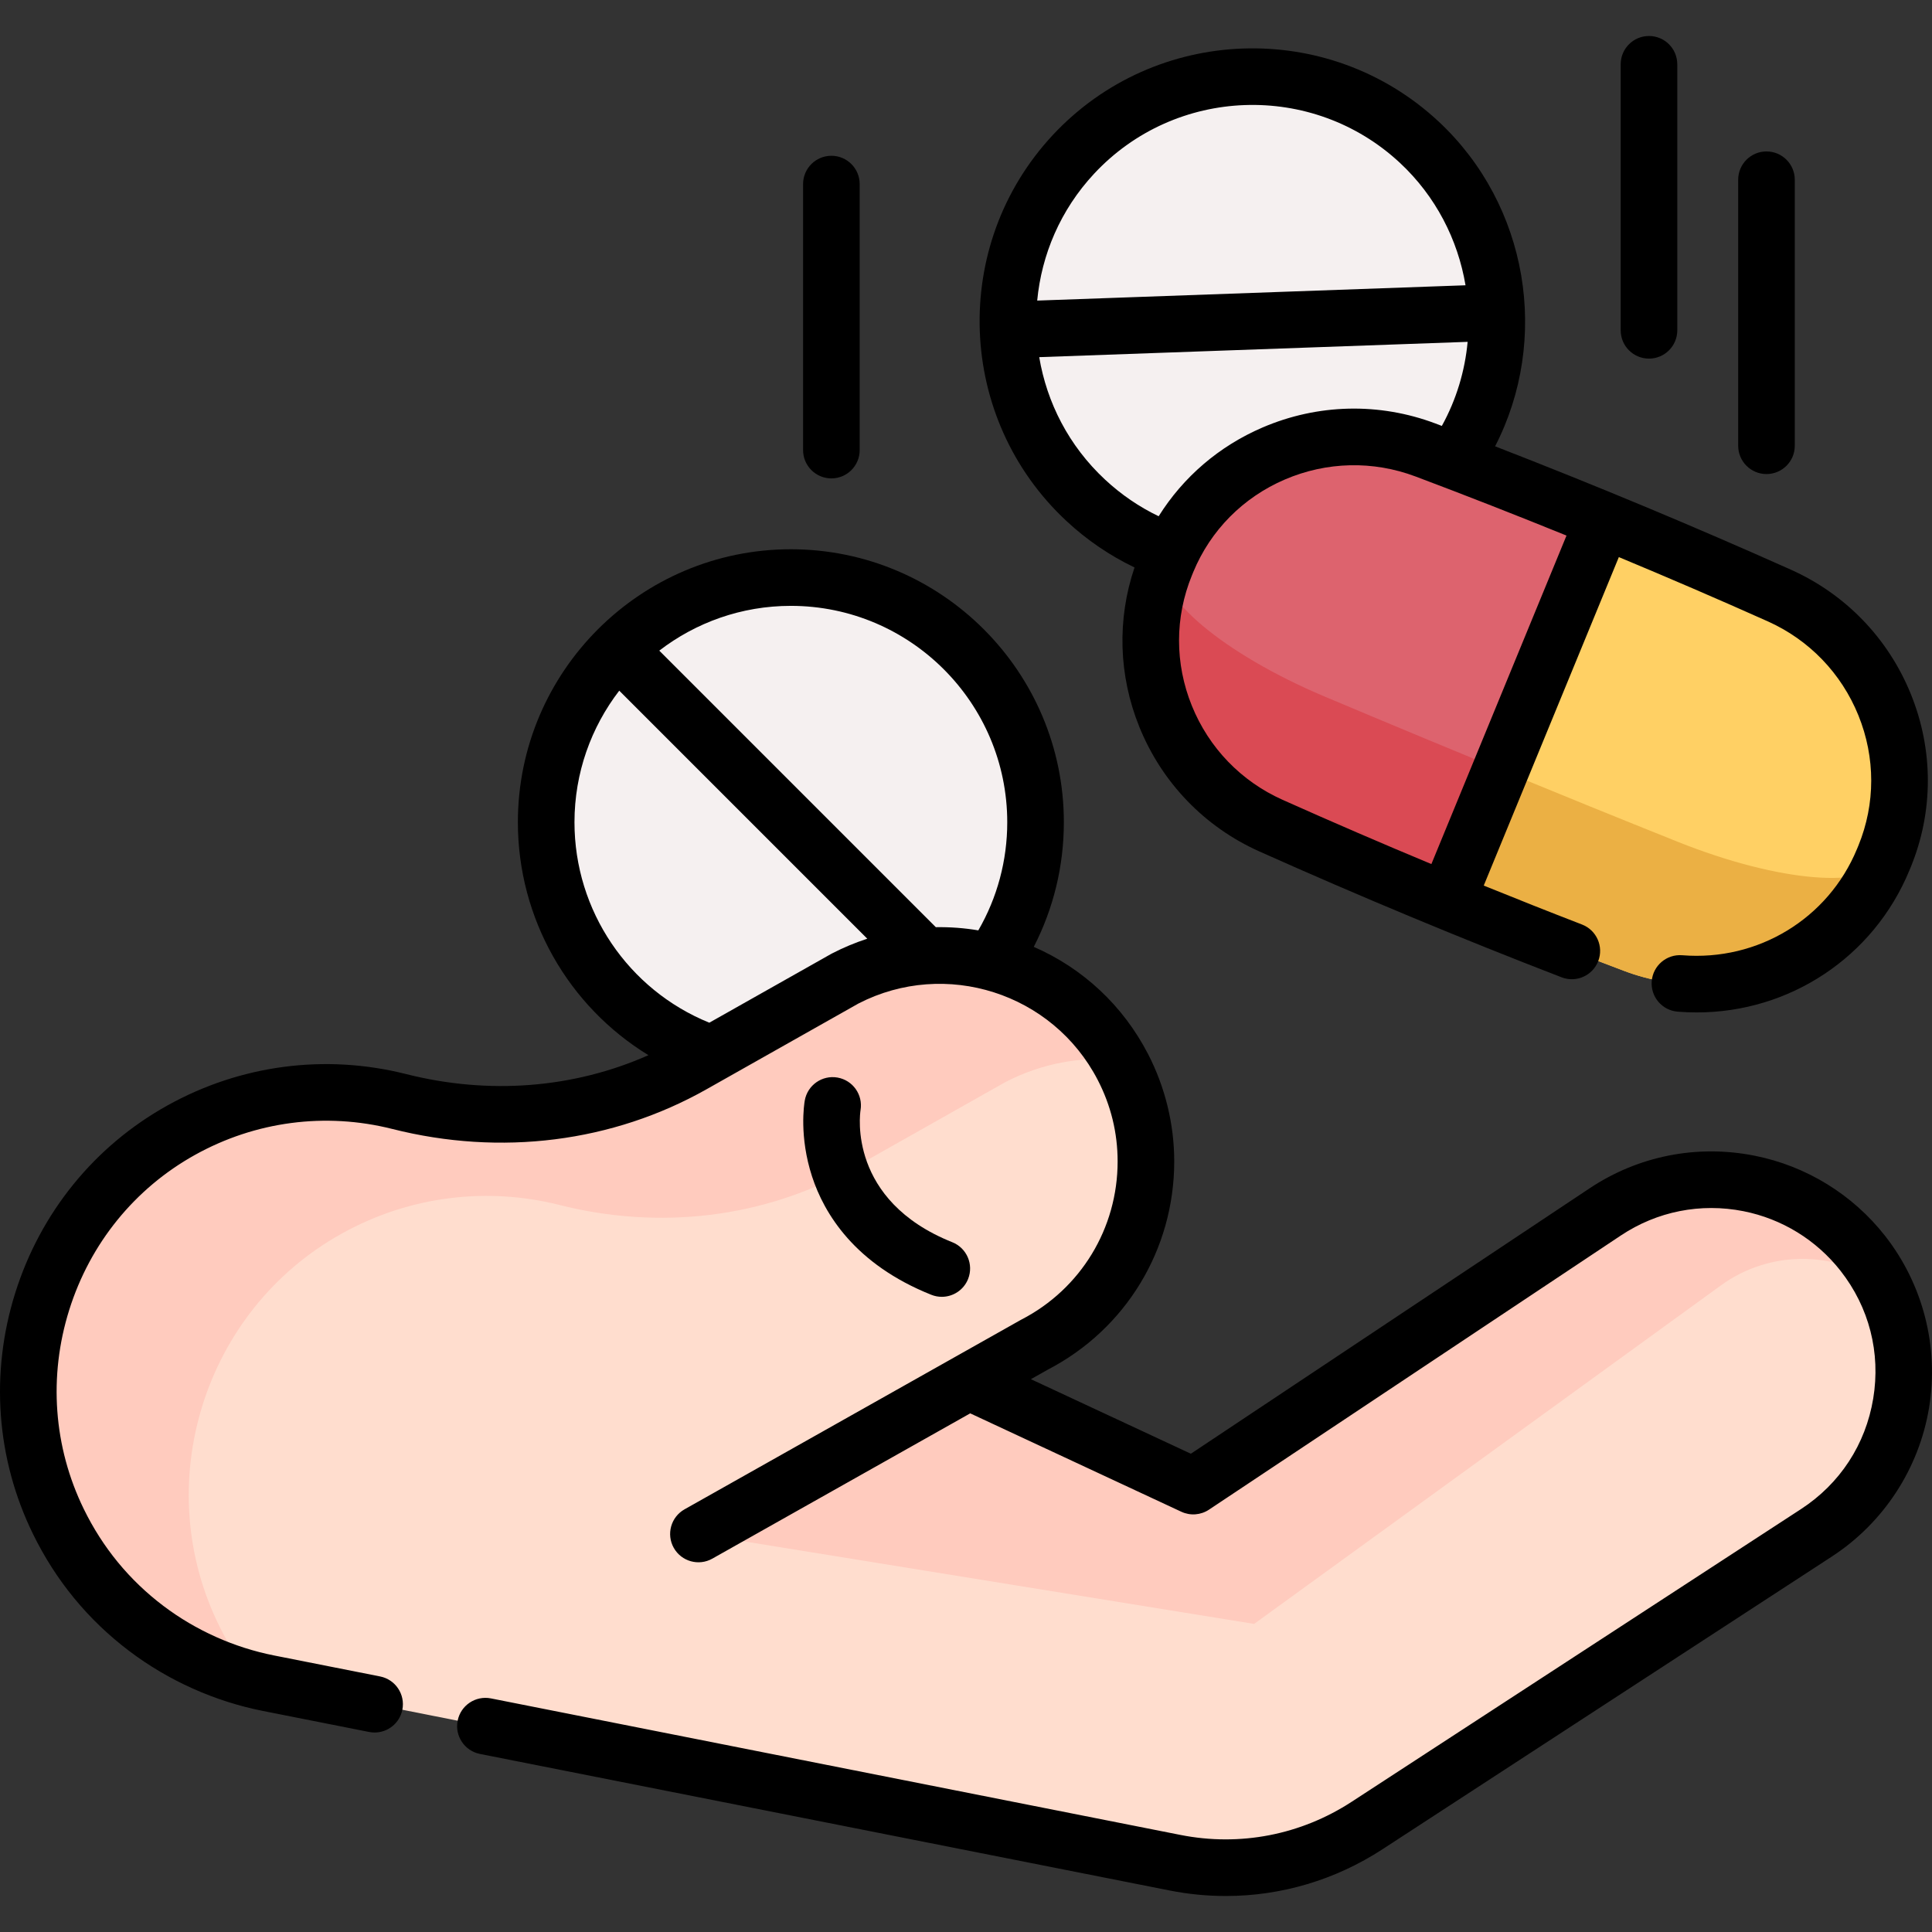 <svg id="Capa_1" enable-background="new 0 0 512 512" height="512" viewBox="0 0 512 512" width="512" xmlns="http://www.w3.org/2000/svg"><rect x="0" y="0" width="512" height="512" fill="#333333" stroke="none"/><g><g><g><circle cx="209.574" cy="217.906" fill="#f5f0f0" r="64.846"/></g><g><circle cx="331.904" cy="85.124" fill="#f5f0f0" r="64.846"/></g><g><g><path d="m481.377 406.207-119.097 77.579c-15.041 9.8-33.313 13.342-50.918 9.856l-249.228-49.35 101.114-121.752 93.54 43.597 59.444 27.698 109.147-72.654c11.609-7.733 25.325-10.086 38.108-7.554 11.556 2.288 22.365 8.577 30.155 18.509 2.057 2.614 3.811 5.363 5.271 8.203 11.663 22.695 4.71 51.369-17.536 65.868z" fill="#ffddce"/><path d="m223.948 259.32-40.386 22.804c-23.636 13.346-51.462 16.442-77.78 9.793-18.78-4.744-39.37-2.644-57.765 7.584-36.68 20.394-51.006 66.641-32.312 104.216 19.699 39.596 67.921 55.261 107.062 35.024l151.356-82.374c26.799-13.856 37.291-46.812 23.435-73.611-13.855-26.799-46.812-37.291-73.61-23.436z" fill="#ffddce"/><g fill="#ffcbbe"><path d="m296.523 280.865c-10.032-.929-20.439.906-30.055 5.885l-40.392 22.8c-23.639 13.35-51.462 16.436-77.772 9.79-18.781-4.742-39.377-2.638-57.767 7.592-36.684 20.385-51.015 66.64-32.31 104.21 2.523 5.073 5.526 9.759 8.91 14.026-21.55-5.439-40.714-19.91-51.434-41.453-18.693-37.568-4.363-83.823 32.321-104.208 18.39-10.229 38.986-12.334 57.767-7.592 26.31 6.646 54.133 3.56 77.772-9.79l40.392-22.8c11.421-5.909 23.964-7.39 35.664-5.073 15.093 2.988 28.796 12.309 36.904 26.613z"/><path d="m498.913 340.339c-12.645-8.916-29.881-9.1-42.842.297l-123.719 89.718-147.271-23.829 71.707-40.387 59.444 27.698 109.147-72.654c11.609-7.733 25.325-10.086 38.108-7.554 11.556 2.288 22.365 8.577 30.155 18.509 2.057 2.612 3.811 5.361 5.271 8.202z"/></g></g></g><g><path d="m424.931 137.812.311 58.535-41.843 42.443c-15.619-6.424-31.158-13.079-46.58-19.98-26.336-11.786-38.846-42.423-27.921-69.128l.392-.953c11.031-26.676 41.471-39.633 68.478-29.479 15.815 5.947 31.544 12.138 47.163 18.562z" fill="#dd636e"/><path d="m499.43 226.917-.397.966c-11.038 26.658-41.471 39.634-68.473 29.466-15.815-5.947-31.545-12.138-47.164-18.563l41.532-100.978c15.619 6.424 31.153 13.092 46.576 19.993 26.342 11.774 38.839 42.406 27.926 69.116z" fill="#ffd064"/><path d="m383.397 238.793c-15.622-6.425-31.146-13.089-46.575-19.993-26.341-11.773-38.851-42.411-27.926-69.115l.139-.339c-3.371 8.338 15.31 23.972 41.879 35.193 15.565 6.571 37.429 15.648 53.05 22.073" fill="#da4a54"/><path d="m499.167 227.552-.139.339c-11.038 26.658-41.471 39.633-68.473 29.466-15.815-5.947-31.545-12.138-47.164-18.563l14.298-34.763c15.619 6.424 31.277 12.791 46.957 19.064 26.775 10.719 51.037 12.749 54.521 4.457z" fill="#ebb044"/></g></g><g><path d="m282.623 138.075c5.429 5.051 11.477 9.167 18.04 12.308-4.663 13.763-4.244 28.632 1.285 42.276 5.987 14.775 17.288 26.492 31.821 32.991 26.366 11.794 53.309 23.014 80.081 33.35 3.862 1.49 8.206-.431 9.698-4.295s-.431-8.206-4.295-9.698c-8.672-3.348-17.361-6.798-26.044-10.323l35.803-87.048c13.256 5.521 26.428 11.195 39.437 17.015 10.981 4.911 19.521 13.765 24.049 24.932 4.529 11.172 4.53 23.425-.002 34.51l-.386.925c-7.629 18.449-26.235 29.75-46.304 28.13-4.125-.331-7.747 2.742-8.081 6.871-.334 4.128 2.742 7.747 6.871 8.081 1.69.137 3.373.204 5.045.204 24.617 0 46.848-14.622 56.346-37.592l.396-.949c6.019-14.723 6.024-30.993.016-45.815-5.99-14.774-17.292-26.49-31.825-32.99-25.681-11.488-51.971-22.443-78.357-32.678 14.581-28.326 8.845-63.903-15.004-86.104-29.195-27.179-75.063-25.541-102.25 3.65-27.177 29.203-25.535 75.071 3.66 102.249zm96.71 90.912c-13.227-5.509-26.404-11.198-39.439-17.029-10.979-4.91-19.518-13.765-24.043-24.931-4.527-11.172-4.525-23.426.01-34.52l.372-.915c4.575-11.059 13.196-19.767 24.275-24.521 11.075-4.753 23.374-5.036 34.634-.796 13.356 5.025 26.708 10.26 39.999 15.657zm1.091-116.752c-14.9-5.611-31.178-5.238-45.833 1.051-11.517 4.942-21.021 13.126-27.536 23.525-5.164-2.483-9.929-5.731-14.213-9.717-9.596-8.933-15.424-20.416-17.437-32.446l113.533-4.056c-.713 7.694-2.971 15.29-6.837 22.281-.559-.21-1.118-.427-1.677-.638zm-90.484-66.189c21.549-23.138 57.908-24.435 81.051-2.892 9.49 8.835 15.352 20.342 17.389 32.449l-113.511 4.055c1.148-12.143 6.139-24.014 15.071-33.612z"/><path d="m499.551 327.504c-8.614-10.98-20.899-18.522-34.595-21.238-15.263-3.02-30.793.058-43.721 8.664l-105.643 70.325-42.395-19.757 4.502-2.536c20.657-10.728 33.483-31.854 33.483-55.169 0-9.851-2.403-19.701-6.948-28.485-6.623-12.807-17.236-22.701-30.275-28.379 5.231-10.17 7.973-21.417 7.973-33.02 0-39.894-32.456-72.35-72.35-72.35-39.888 0-72.339 32.456-72.339 72.35 0 25.573 13.429 48.785 34.598 61.723-19.733 8.762-42.204 10.569-64.213 5.009-21.435-5.41-43.903-2.456-63.261 8.318-19.322 10.75-33.646 28.394-40.331 49.683-6.685 21.286-5.023 43.951 4.678 63.819 6.047 12.393 14.651 22.859 25.57 31.105 10.39 7.846 22.646 13.331 35.444 15.863l28.089 5.56c.492.097.981.144 1.464.144 3.508 0 6.643-2.474 7.35-6.045.804-4.063-1.838-8.009-5.901-8.813l-28.091-5.56c-10.587-2.094-20.724-6.63-29.315-13.118-9.018-6.81-16.127-15.462-21.13-25.715-8.011-16.406-9.376-35.138-3.847-52.746 5.53-17.609 17.361-32.194 33.314-41.07 16.007-8.908 34.581-11.352 52.295-6.882 28.815 7.281 58.4 3.54 83.304-10.53l40.266-22.73c23.057-11.844 51.467-2.768 63.385 20.275 3.498 6.759 5.271 14.024 5.271 21.593 0 17.727-9.768 33.785-25.492 41.906-.081.042-.16.084-.239.129l-89.039 50.159c-3.609 2.033-4.886 6.607-2.854 10.216 2.033 3.609 6.607 4.885 10.216 2.853l68.346-38.502 55.953 26.076c2.37 1.105 5.146.895 7.324-.555l109.15-72.659c9.605-6.396 21.145-8.683 32.495-6.436 10.176 2.018 19.306 7.622 25.708 15.783 7.603 9.69 10.684 21.72 8.673 33.874-2.012 12.156-8.804 22.555-19.126 29.281l-119.1 77.58c-13.483 8.786-29.595 11.901-45.369 8.777l-182.729-36.18c-4.062-.8-8.009 1.837-8.813 5.901-.805 4.063 1.837 8.009 5.9 8.814l182.727 36.179c4.975.986 9.975 1.473 14.943 1.473 14.642 0 28.999-4.231 41.528-12.395l119.1-77.58c13.688-8.92 23.069-23.281 25.736-39.4 2.668-16.117-1.586-32.732-11.669-45.582zm-232.619-109.595c0 10.151-2.642 19.96-7.667 28.65-3.743-.632-7.509-.906-11.262-.845l-73.288-73.289c9.669-7.433 21.757-11.866 34.867-11.866 31.623 0 57.35 25.727 57.35 57.35zm-46.415 34.753c-.081.042-.162.085-.242.13l-32.301 18.234c-21.5-8.73-35.732-29.672-35.732-53.117 0-13.114 4.434-25.205 11.866-34.877l65.733 65.734c-3.176 1.04-6.296 2.33-9.324 3.896z"/><path d="m221.95 285.564c-4.082-.715-7.967 2.015-8.681 6.095-.166.946-1.517 9.545 1.932 20.118 3.206 9.826 11.29 23.242 31.603 31.356.913.365 1.854.537 2.78.537 2.978 0 5.795-1.786 6.967-4.72 1.537-3.847-.336-8.21-4.183-9.747-27.685-11.059-24.486-33.922-24.316-35.008.684-4.062-2.039-7.92-6.102-8.631z"/><path d="m436.998 95.036c4.142 0 7.5-3.358 7.5-7.5v-70.498c0-4.142-3.358-7.5-7.5-7.5s-7.5 3.358-7.5 7.5v70.498c0 4.142 3.358 7.5 7.5 7.5z"/><path d="m468.136 125.63c4.142 0 7.5-3.358 7.5-7.5v-70.498c0-4.142-3.358-7.5-7.5-7.5s-7.5 3.358-7.5 7.5v70.498c0 4.142 3.357 7.5 7.5 7.5z"/><path d="m220.325 126.78c4.142 0 7.5-3.358 7.5-7.5v-70.498c0-4.142-3.358-7.5-7.5-7.5s-7.5 3.358-7.5 7.5v70.498c0 4.142 3.358 7.5 7.5 7.5z"/></g></g></svg>